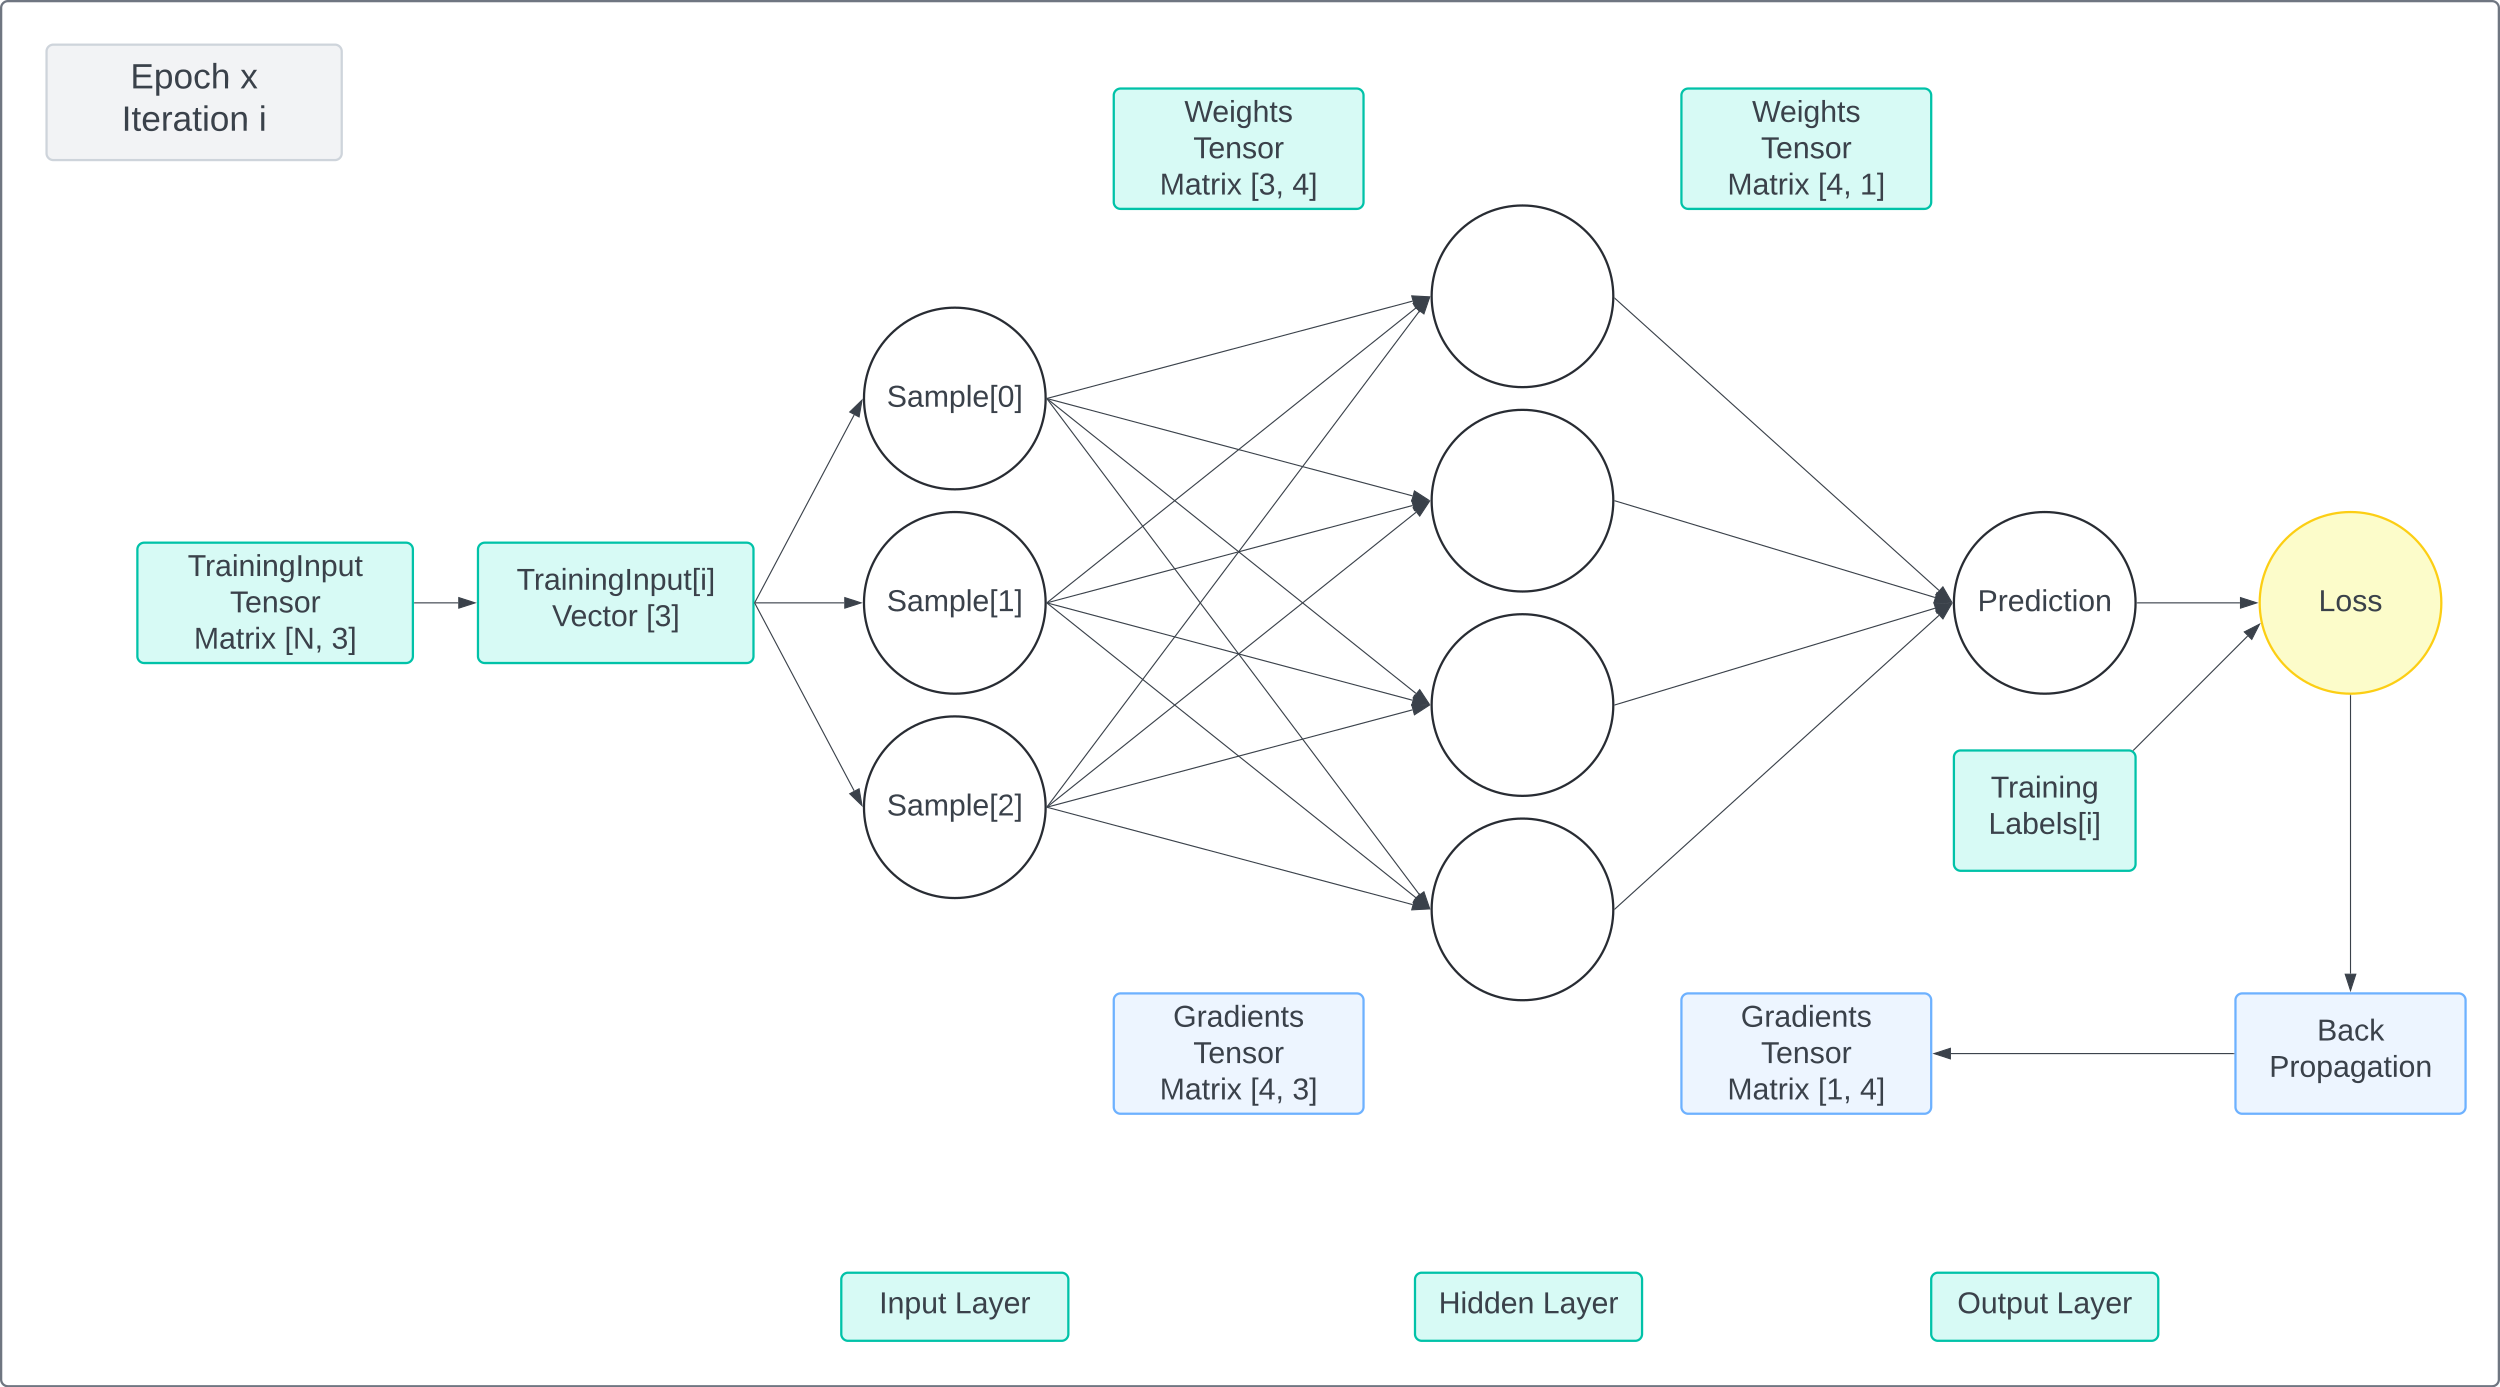 <svg xmlns="http://www.w3.org/2000/svg" xmlns:xlink="http://www.w3.org/1999/xlink" xmlns:lucid="lucid" width="2202" height="1222"><g transform="translate(901 -219)" lucid:page-tab-id="0_0"><path d="M-1000-500h2500v2000h-2500z" fill="#fff"/><path d="M-900 226a6 6 0 0 1 6-6h2188a6 6 0 0 1 6 6v1208a6 6 0 0 1-6 6H-894a6 6 0 0 1-6-6z" stroke="#6f7681" stroke-width="2" fill="#fff"/><path d="M20 570c0 44.18-35.82 80-80 80s-80-35.82-80-80 35.82-80 80-80 80 35.82 80 80z" stroke="#282c33" stroke-width="2" fill="#fff"/><use xlink:href="#a" transform="matrix(1,0,0,1,-135,495) translate(15.074 82.271)"/><path d="M20 750c0 44.18-35.82 80-80 80s-80-35.82-80-80 35.82-80 80-80 80 35.82 80 80z" stroke="#282c33" stroke-width="2" fill="#fff"/><use xlink:href="#b" transform="matrix(1,0,0,1,-135,675) translate(15.074 82.271)"/><path d="M20 930c0 44.18-35.82 80-80 80s-80-35.82-80-80 35.82-80 80-80 80 35.82 80 80z" stroke="#282c33" stroke-width="2" fill="#fff"/><use xlink:href="#c" transform="matrix(1,0,0,1,-135,855) translate(15.074 82.271)"/><path d="M520 480c0 44.18-35.82 80-80 80s-80-35.82-80-80 35.82-80 80-80 80 35.82 80 80zM520 660c0 44.18-35.82 80-80 80s-80-35.82-80-80 35.82-80 80-80 80 35.82 80 80zM520 840c0 44.18-35.82 80-80 80s-80-35.82-80-80 35.82-80 80-80 80 35.82 80 80zM520 1020c0 44.18-35.82 80-80 80s-80-35.82-80-80 35.82-80 80-80 80 35.82 80 80zM980 750c0 44.18-35.82 80-80 80s-80-35.82-80-80 35.82-80 80-80 80 35.82 80 80z" stroke="#282c33" stroke-width="2" fill="#fff"/><use xlink:href="#d" transform="matrix(1,0,0,1,825,675) translate(15.852 82.271)"/><path d="M21.48 569.87l321.7-85.65" stroke="#3a414a" fill="none"/><path d="M21.62 570.33l-.64.17.02-.5v-.5l.37-.1z" stroke="#3a414a" stroke-width=".05" fill="#3a414a"/><path d="M357.44 480.42l-12.6 8.15-2.38-8.96z" stroke="#3a414a" fill="#3a414a"/><path d="M21.48 570.13l321.7 85.65" stroke="#3a414a" fill="none"/><path d="M21.62 569.67l-.25.92-.4-.1.03-.5v-.5z" stroke="#3a414a" stroke-width=".05" fill="#3a414a"/><path d="M357.44 659.58l-14.98.8 2.38-8.95z" stroke="#3a414a" fill="#3a414a"/><path d="M21.4 570.3l324.8 259.47" stroke="#3a414a" fill="none"/><path d="M21.7 569.95l-.6.74-.12-.1.02-.6v-.6z" stroke="#3a414a" stroke-width=".05" fill="#3a414a"/><path d="M357.74 839l-14.04-5.3 5.78-7.24z" stroke="#3a414a" fill="#3a414a"/><path d="M21.3 570.4l327.86 436.5" stroke="#3a414a" fill="none"/><path d="M21.7 570.13l-.72.53.02-.65V569.2z" stroke="#3a414a" stroke-width=".05" fill="#3a414a"/><path d="M358.03 1018.7l-12.28-8.62 7.42-5.56z" stroke="#3a414a" fill="#3a414a"/><path d="M21.48 749.87l321.7-85.65" stroke="#3a414a" fill="none"/><path d="M21.62 750.33l-.64.17.02-.5v-.5l.37-.1z" stroke="#3a414a" stroke-width=".05" fill="#3a414a"/><path d="M357.44 660.42l-12.6 8.15-2.38-8.96z" stroke="#3a414a" fill="#3a414a"/><path d="M21.4 749.7l324.8-259.47" stroke="#3a414a" fill="none"/><path d="M21.7 750.05l-.72.57.02-.6v-.63l.1-.1z" stroke="#3a414a" stroke-width=".05" fill="#3a414a"/><path d="M357.74 481l-8.26 12.54-5.78-7.25z" stroke="#3a414a" fill="#3a414a"/><path d="M21.48 750.13l321.7 85.65" stroke="#3a414a" fill="none"/><path d="M21.62 749.67l-.25.92-.4-.1.03-.5v-.5z" stroke="#3a414a" stroke-width=".05" fill="#3a414a"/><path d="M357.44 839.58l-14.98.8 2.38-8.95z" stroke="#3a414a" fill="#3a414a"/><path d="M21.4 750.3l324.8 259.47" stroke="#3a414a" fill="none"/><path d="M21.7 749.95l-.6.74-.12-.1.02-.6v-.6z" stroke="#3a414a" stroke-width=".05" fill="#3a414a"/><path d="M357.74 1019l-14.04-5.3 5.78-7.24z" stroke="#3a414a" fill="#3a414a"/><path d="M21.4 929.7l324.8-259.47" stroke="#3a414a" fill="none"/><path d="M21.7 930.05l-.72.57.02-.6v-.63l.1-.1z" stroke="#3a414a" stroke-width=".05" fill="#3a414a"/><path d="M357.74 661l-8.26 12.53-5.78-7.24z" stroke="#3a414a" fill="#3a414a"/><path d="M21.3 929.6l327.86-436.5" stroke="#3a414a" fill="none"/><path d="M21.7 929.88l-.72.95.02-.82v-.64z" stroke="#3a414a" stroke-width=".05" fill="#3a414a"/><path d="M358.03 481.3l-4.86 14.18-7.42-5.56z" stroke="#3a414a" fill="#3a414a"/><path d="M21.48 930.13l321.7 85.65" stroke="#3a414a" fill="none"/><path d="M21.62 929.67l-.25.92-.4-.1.03-.5v-.5z" stroke="#3a414a" stroke-width=".05" fill="#3a414a"/><path d="M357.44 1019.58l-14.98.8 2.38-8.95z" stroke="#3a414a" fill="#3a414a"/><path d="M21.48 929.87l321.7-85.65" stroke="#3a414a" fill="none"/><path d="M21.62 930.33l-.64.17.02-.5v-.5l.37-.1z" stroke="#3a414a" stroke-width=".05" fill="#3a414a"/><path d="M357.44 840.42l-12.6 8.15-2.38-8.96z" stroke="#3a414a" fill="#3a414a"/><path d="M521.33 481.74l285.5 257.3" stroke="#3a414a" fill="none"/><path d="M521.66 481.4l-.64.7-.08-.08.04-1.24z" stroke="#3a414a" stroke-width=".05" fill="#3a414a"/><path d="M817.8 748.92l-13.7-6.1 6.2-6.9z" stroke="#3a414a" fill="#3a414a"/><path d="M521.48 660.14l281.84 85.12" stroke="#3a414a" fill="none"/><path d="M521.63 659.7l-.28.9-.37-.1.02-.5v-.5z" stroke="#3a414a" stroke-width=".05" fill="#3a414a"/><path d="M817.45 749.53l-15 .32 2.68-8.88z" stroke="#3a414a" fill="#3a414a"/><path d="M521.48 839.86l281.84-85.12" stroke="#3a414a" fill="none"/><path d="M521.63 840.3l-.64.2v-1l.35-.1z" stroke="#3a414a" stroke-width=".05" fill="#3a414a"/><path d="M817.45 750.47l-12.32 8.56-2.68-8.88z" stroke="#3a414a" fill="#3a414a"/><path d="M521.37 1019.66L806.87 761" stroke="#3a414a" fill="none"/><path d="M521.7 1020l-.72.66.02-.65v-.64l.06-.06z" stroke="#3a414a" stroke-width=".05" fill="#3a414a"/><path d="M817.8 751.1l-7.46 13-6.22-6.87z" stroke="#3a414a" fill="#3a414a"/><path d="M-160 1346a6 6 0 0 1 6-6H34a6 6 0 0 1 6 6v48a6 6 0 0 1-6 6h-188a6 6 0 0 1-6-6z" stroke="#00c2a8" stroke-width="2" fill="#d7faf5"/><use xlink:href="#e" transform="matrix(1,0,0,1,-155,1345) translate(28.37 30.708)"/><use xlink:href="#f" transform="matrix(1,0,0,1,-155,1345) translate(95.037 30.708)"/><path d="M345.33 1346a6 6 0 0 1 6-6h188a6 6 0 0 1 6 6v48a6 6 0 0 1-6 6h-188a6 6 0 0 1-6-6z" stroke="#00c2a8" stroke-width="2" fill="#d7faf5"/><use xlink:href="#g" transform="matrix(1,0,0,1,350.333,1345) translate(15.852 30.708)"/><use xlink:href="#f" transform="matrix(1,0,0,1,350.333,1345) translate(107.556 30.708)"/><path d="M800 1346a6 6 0 0 1 6-6h188a6 6 0 0 1 6 6v48a6 6 0 0 1-6 6H806a6 6 0 0 1-6-6z" stroke="#00c2a8" stroke-width="2" fill="#d7faf5"/><use xlink:href="#h" transform="matrix(1,0,0,1,805,1345) translate(18 30.708)"/><use xlink:href="#f" transform="matrix(1,0,0,1,805,1345) translate(105.407 30.708)"/><path d="M80 303a6 6 0 0 1 6-6h208a6 6 0 0 1 6 6v94a6 6 0 0 1-6 6H86a6 6 0 0 1-6-6z" stroke="#00c2a8" stroke-width="2" fill="#d7faf5"/><use xlink:href="#i" transform="matrix(1,0,0,1,85,302) translate(57.185 24.365)"/><use xlink:href="#j" transform="matrix(1,0,0,1,85,302) translate(65.074 56.365)"/><use xlink:href="#k" transform="matrix(1,0,0,1,85,302) translate(35.481 88.365)"/><use xlink:href="#l" transform="matrix(1,0,0,1,85,302) translate(115.259 88.365)"/><use xlink:href="#m" transform="matrix(1,0,0,1,85,302) translate(152.296 88.365)"/><path d="M580 303a6 6 0 0 1 6-6h208a6 6 0 0 1 6 6v94a6 6 0 0 1-6 6H586a6 6 0 0 1-6-6z" stroke="#00c2a8" stroke-width="2" fill="#d7faf5"/><use xlink:href="#i" transform="matrix(1,0,0,1,585,302) translate(57.185 24.365)"/><use xlink:href="#j" transform="matrix(1,0,0,1,585,302) translate(65.074 56.365)"/><use xlink:href="#k" transform="matrix(1,0,0,1,585,302) translate(35.481 88.365)"/><use xlink:href="#n" transform="matrix(1,0,0,1,585,302) translate(115.259 88.365)"/><use xlink:href="#o" transform="matrix(1,0,0,1,585,302) translate(152.296 88.365)"/><path d="M-780 703a6 6 0 0 1 6-6h230.67a6 6 0 0 1 6 6v94a6 6 0 0 1-6 6H-774a6 6 0 0 1-6-6z" stroke="#00c2a8" stroke-width="2" fill="#d7faf5"/><use xlink:href="#p" transform="matrix(1,0,0,1,-775,702) translate(39.352 24.365)"/><use xlink:href="#j" transform="matrix(1,0,0,1,-775,702) translate(76.574 56.365)"/><use xlink:href="#k" transform="matrix(1,0,0,1,-775,702) translate(44.796 88.365)"/><use xlink:href="#q" transform="matrix(1,0,0,1,-775,702) translate(124.574 88.365)"/><use xlink:href="#r" transform="matrix(1,0,0,1,-775,702) translate(165.981 88.365)"/><path d="M-480 703a6 6 0 0 1 6-6h230.67a6 6 0 0 1 6 6v94a6 6 0 0 1-6 6H-474a6 6 0 0 1-6-6z" stroke="#00c2a8" stroke-width="2" fill="#d7faf5"/><use xlink:href="#s" transform="matrix(1,0,0,1,-475,702) translate(29.019 36.49)"/><use xlink:href="#t" transform="matrix(1,0,0,1,-475,702) translate(60.241 68.49)"/><use xlink:href="#u" transform="matrix(1,0,0,1,-475,702) translate(143.13 68.49)"/><path d="M-535.83 750h38.45" stroke="#3a414a" fill="none"/><path d="M-535.82 750.48h-.5v-.96h.5z" stroke="#3a414a" stroke-width=".05" fill="#3a414a"/><path d="M-482.62 750l-14.26 4.63v-9.26z" stroke="#3a414a" fill="#3a414a"/><path d="M-236.1 749.56l87.43-165.08" stroke="#3a414a" fill="none"/><path d="M-235.67 749.77l-.66 1.25v-1.6z" stroke="#3a414a" stroke-width=".05" fill="#3a414a"/><path d="M-141.76 571.43l-2.58 14.78-8.2-4.33z" stroke="#3a414a" fill="#3a414a"/><path d="M-235.83 750h78.45" stroke="#3a414a" fill="none"/><path d="M-235.82 750.48h-.5v-.96h.5z" stroke="#3a414a" stroke-width=".05" fill="#3a414a"/><path d="M-142.62 750l-14.26 4.63v-9.26z" stroke="#3a414a" fill="#3a414a"/><path d="M-236.1 750.44l87.43 165.08" stroke="#3a414a" fill="none"/><path d="M-235.67 750.23l-.66.35v-1.6z" stroke="#3a414a" stroke-width=".05" fill="#3a414a"/><path d="M-141.76 928.57l-10.77-10.44 8.2-4.34z" stroke="#3a414a" fill="#3a414a"/><path d="M981.5 750h90.45" stroke="#3a414a" fill="none"/><path d="M981.5 750.48h-.5v-.95h.5z" stroke="#3a414a" stroke-width=".05" fill="#3a414a"/><path d="M1086.7 750l-14.25 4.63v-9.26z" stroke="#3a414a" fill="#3a414a"/><path d="M1249.33 750c0 44.18-35.8 80-80 80-44.18 0-80-35.82-80-80s35.82-80 80-80c44.2 0 80 35.82 80 80z" stroke="#fcce14" stroke-width="2" fill="#fcfcca"/><use xlink:href="#v" transform="matrix(1,0,0,1,1094.333,675) translate(46.852 82.271)"/><path d="M820 886a6 6 0 0 1 6-6h148a6 6 0 0 1 6 6v94a6 6 0 0 1-6 6H826a6 6 0 0 1-6-6z" stroke="#00c2a8" stroke-width="2" fill="#d7faf5"/><use xlink:href="#w" transform="matrix(1,0,0,1,825,885) translate(27.481 36.49)"/><use xlink:href="#x" transform="matrix(1,0,0,1,825,885) translate(25.444 68.49)"/><path d="M978.15 879.8l100.56-100.57" stroke="#3a414a" fill="none"/><path d="M978.5 880.1l-.3.3-.08-.07-.74-.45.45-.44z" stroke="#3a414a" stroke-width=".05" fill="#3a414a"/><path d="M1089.15 768.8l-6.8 13.35-6.56-6.55z" stroke="#3a414a" fill="#3a414a"/><path d="M-860 264.33a6 6 0 0 1 6-6h248a6 6 0 0 1 6 6V354a6 6 0 0 1-6 6h-248a6 6 0 0 1-6-6z" stroke="#ced4db" stroke-width="2" fill="#f2f3f5"/><g><use xlink:href="#y" transform="matrix(1,0,0,1,-855,263.333) translate(68.827 33.514)"/><use xlink:href="#z" transform="matrix(1,0,0,1,-855,263.333) translate(165.617 33.514)"/><use xlink:href="#A" transform="matrix(1,0,0,1,-855,263.333) translate(61.179 70.847)"/><use xlink:href="#B" transform="matrix(1,0,0,1,-855,263.333) translate(181.994 70.847)"/></g><path d="M80 1100a6 6 0 0 1 6-6h208a6 6 0 0 1 6 6v94a6 6 0 0 1-6 6H86a6 6 0 0 1-6-6z" stroke="#6db1ff" stroke-width="2" fill="#edf5ff"/><g><use xlink:href="#C" transform="matrix(1,0,0,1,85,1099) translate(47.296 24.365)"/><use xlink:href="#j" transform="matrix(1,0,0,1,85,1099) translate(65.074 56.365)"/><use xlink:href="#k" transform="matrix(1,0,0,1,85,1099) translate(35.481 88.365)"/><use xlink:href="#n" transform="matrix(1,0,0,1,85,1099) translate(115.259 88.365)"/><use xlink:href="#r" transform="matrix(1,0,0,1,85,1099) translate(152.296 88.365)"/></g><path d="M580 1100a6 6 0 0 1 6-6h208a6 6 0 0 1 6 6v94a6 6 0 0 1-6 6H586a6 6 0 0 1-6-6z" stroke="#6db1ff" stroke-width="2" fill="#edf5ff"/><g><use xlink:href="#C" transform="matrix(1,0,0,1,585,1099) translate(47.296 24.365)"/><use xlink:href="#j" transform="matrix(1,0,0,1,585,1099) translate(65.074 56.365)"/><use xlink:href="#k" transform="matrix(1,0,0,1,585,1099) translate(35.481 88.365)"/><use xlink:href="#D" transform="matrix(1,0,0,1,585,1099) translate(115.259 88.365)"/><use xlink:href="#m" transform="matrix(1,0,0,1,585,1099) translate(152.296 88.365)"/></g><path d="M1068 1100a6 6 0 0 1 6-6h190.67a6 6 0 0 1 6 6v94a6 6 0 0 1-6 6H1074a6 6 0 0 1-6-6z" stroke="#6db1ff" stroke-width="2" fill="#edf5ff"/><g><use xlink:href="#E" transform="matrix(1,0,0,1,1073,1099) translate(66.87 36.49)"/><use xlink:href="#F" transform="matrix(1,0,0,1,1073,1099) translate(24.722 68.49)"/></g><path d="M1169.33 831.5v245.12" stroke="#3a414a" fill="none"/><path d="M1169.32 831h.5v.5h-.96v-.5z" stroke="#3a414a" stroke-width=".05" fill="#3a414a"/><path d="M1169.33 1091.38l-4.63-14.26h9.27z" stroke="#3a414a" fill="#3a414a"/><path d="M1066.5 1147H817.38" stroke="#3a414a" fill="none"/><path d="M1067 1147.47h-.5v-.94h.5z" stroke="#3a414a" stroke-width=".05" fill="#3a414a"/><path d="M802.62 1147l14.26-4.63v9.27z" stroke="#3a414a" fill="#3a414a"/><defs><path fill="#3a414a" d="M185-189c-5-48-123-54-124 2 14 75 158 14 163 119 3 78-121 87-175 55-17-10-28-26-33-46l33-7c5 56 141 63 141-1 0-78-155-14-162-118-5-82 145-84 179-34 5 7 8 16 11 25" id="G"/><path fill="#3a414a" d="M141-36C126-15 110 5 73 4 37 3 15-17 15-53c-1-64 63-63 125-63 3-35-9-54-41-54-24 1-41 7-42 31l-33-3c5-37 33-52 76-52 45 0 72 20 72 64v82c-1 20 7 32 28 27v20c-31 9-61-2-59-35zM48-53c0 20 12 33 32 33 41-3 63-29 60-74-43 2-92-5-92 41" id="H"/><path fill="#3a414a" d="M210-169c-67 3-38 105-44 169h-31v-121c0-29-5-50-35-48C34-165 62-65 56 0H25l-1-190h30c1 10-1 24 2 32 10-44 99-50 107 0 11-21 27-35 58-36 85-2 47 119 55 194h-31v-121c0-29-5-49-35-48" id="I"/><path fill="#3a414a" d="M115-194c55 1 70 41 70 98S169 2 115 4C84 4 66-9 55-30l1 105H24l-1-265h31l2 30c10-21 28-34 59-34zm-8 174c40 0 45-34 45-75s-6-73-45-74c-42 0-51 32-51 76 0 43 10 73 51 73" id="J"/><path fill="#3a414a" d="M24 0v-261h32V0H24" id="K"/><path fill="#3a414a" d="M100-194c63 0 86 42 84 106H49c0 40 14 67 53 68 26 1 43-12 49-29l28 8c-11 28-37 45-77 45C44 4 14-33 15-96c1-61 26-98 85-98zm52 81c6-60-76-77-97-28-3 7-6 17-6 28h103" id="L"/><path fill="#3a414a" d="M26 75v-336h71v23H56V52h41v23H26" id="M"/><path fill="#3a414a" d="M101-251c68 0 85 55 85 127S166 4 100 4C33 4 14-52 14-124c0-73 17-127 87-127zm-1 229c47 0 54-49 54-102s-4-102-53-102c-51 0-55 48-55 102 0 53 5 102 54 102" id="N"/><path fill="#3a414a" d="M3 75V52h41v-290H3v-23h71V75H3" id="O"/><g id="a"><use transform="matrix(0.074,0,0,0.074,0,0)" xlink:href="#G"/><use transform="matrix(0.074,0,0,0.074,17.778,0)" xlink:href="#H"/><use transform="matrix(0.074,0,0,0.074,32.593,0)" xlink:href="#I"/><use transform="matrix(0.074,0,0,0.074,54.741,0)" xlink:href="#J"/><use transform="matrix(0.074,0,0,0.074,69.556,0)" xlink:href="#K"/><use transform="matrix(0.074,0,0,0.074,75.407,0)" xlink:href="#L"/><use transform="matrix(0.074,0,0,0.074,90.222,0)" xlink:href="#M"/><use transform="matrix(0.074,0,0,0.074,97.63,0)" xlink:href="#N"/><use transform="matrix(0.074,0,0,0.074,112.444,0)" xlink:href="#O"/></g><path fill="#3a414a" d="M27 0v-27h64v-190l-56 39v-29l58-41h29v221h61V0H27" id="P"/><g id="b"><use transform="matrix(0.074,0,0,0.074,0,0)" xlink:href="#G"/><use transform="matrix(0.074,0,0,0.074,17.778,0)" xlink:href="#H"/><use transform="matrix(0.074,0,0,0.074,32.593,0)" xlink:href="#I"/><use transform="matrix(0.074,0,0,0.074,54.741,0)" xlink:href="#J"/><use transform="matrix(0.074,0,0,0.074,69.556,0)" xlink:href="#K"/><use transform="matrix(0.074,0,0,0.074,75.407,0)" xlink:href="#L"/><use transform="matrix(0.074,0,0,0.074,90.222,0)" xlink:href="#M"/><use transform="matrix(0.074,0,0,0.074,97.63,0)" xlink:href="#P"/><use transform="matrix(0.074,0,0,0.074,112.444,0)" xlink:href="#O"/></g><path fill="#3a414a" d="M101-251c82-7 93 87 43 132L82-64C71-53 59-42 53-27h129V0H18c2-99 128-94 128-182 0-28-16-43-45-43s-46 15-49 41l-32-3c6-41 34-60 81-64" id="Q"/><g id="c"><use transform="matrix(0.074,0,0,0.074,0,0)" xlink:href="#G"/><use transform="matrix(0.074,0,0,0.074,17.778,0)" xlink:href="#H"/><use transform="matrix(0.074,0,0,0.074,32.593,0)" xlink:href="#I"/><use transform="matrix(0.074,0,0,0.074,54.741,0)" xlink:href="#J"/><use transform="matrix(0.074,0,0,0.074,69.556,0)" xlink:href="#K"/><use transform="matrix(0.074,0,0,0.074,75.407,0)" xlink:href="#L"/><use transform="matrix(0.074,0,0,0.074,90.222,0)" xlink:href="#M"/><use transform="matrix(0.074,0,0,0.074,97.63,0)" xlink:href="#Q"/><use transform="matrix(0.074,0,0,0.074,112.444,0)" xlink:href="#O"/></g><path fill="#3a414a" d="M30-248c87 1 191-15 191 75 0 78-77 80-158 76V0H30v-248zm33 125c57 0 124 11 124-50 0-59-68-47-124-48v98" id="R"/><path fill="#3a414a" d="M114-163C36-179 61-72 57 0H25l-1-190h30c1 12-1 29 2 39 6-27 23-49 58-41v29" id="S"/><path fill="#3a414a" d="M85-194c31 0 48 13 60 33l-1-100h32l1 261h-30c-2-10 0-23-3-31C134-8 116 4 85 4 32 4 16-35 15-94c0-66 23-100 70-100zm9 24c-40 0-46 34-46 75 0 40 6 74 45 74 42 0 51-32 51-76 0-42-9-74-50-73" id="T"/><path fill="#3a414a" d="M24-231v-30h32v30H24zM24 0v-190h32V0H24" id="U"/><path fill="#3a414a" d="M96-169c-40 0-48 33-48 73s9 75 48 75c24 0 41-14 43-38l32 2c-6 37-31 61-74 61-59 0-76-41-82-99-10-93 101-131 147-64 4 7 5 14 7 22l-32 3c-4-21-16-35-41-35" id="V"/><path fill="#3a414a" d="M59-47c-2 24 18 29 38 22v24C64 9 27 4 27-40v-127H5v-23h24l9-43h21v43h35v23H59v120" id="W"/><path fill="#3a414a" d="M100-194c62-1 85 37 85 99 1 63-27 99-86 99S16-35 15-95c0-66 28-99 85-99zM99-20c44 1 53-31 53-75 0-43-8-75-51-75s-53 32-53 75 10 74 51 75" id="X"/><path fill="#3a414a" d="M117-194c89-4 53 116 60 194h-32v-121c0-31-8-49-39-48C34-167 62-67 57 0H25l-1-190h30c1 10-1 24 2 32 11-22 29-35 61-36" id="Y"/><g id="d"><use transform="matrix(0.074,0,0,0.074,0,0)" xlink:href="#R"/><use transform="matrix(0.074,0,0,0.074,17.778,0)" xlink:href="#S"/><use transform="matrix(0.074,0,0,0.074,26.593,0)" xlink:href="#L"/><use transform="matrix(0.074,0,0,0.074,41.407,0)" xlink:href="#T"/><use transform="matrix(0.074,0,0,0.074,56.222,0)" xlink:href="#U"/><use transform="matrix(0.074,0,0,0.074,62.074,0)" xlink:href="#V"/><use transform="matrix(0.074,0,0,0.074,75.407,0)" xlink:href="#W"/><use transform="matrix(0.074,0,0,0.074,82.815,0)" xlink:href="#U"/><use transform="matrix(0.074,0,0,0.074,88.667,0)" xlink:href="#X"/><use transform="matrix(0.074,0,0,0.074,103.481,0)" xlink:href="#Y"/></g><path fill="#3a414a" d="M33 0v-248h34V0H33" id="Z"/><path fill="#3a414a" d="M84 4C-5 8 30-112 23-190h32v120c0 31 7 50 39 49 72-2 45-101 50-169h31l1 190h-30c-1-10 1-25-2-33-11 22-28 36-60 37" id="aa"/><g id="e"><use transform="matrix(0.074,0,0,0.074,0,0)" xlink:href="#Z"/><use transform="matrix(0.074,0,0,0.074,7.407,0)" xlink:href="#Y"/><use transform="matrix(0.074,0,0,0.074,22.222,0)" xlink:href="#J"/><use transform="matrix(0.074,0,0,0.074,37.037,0)" xlink:href="#aa"/><use transform="matrix(0.074,0,0,0.074,51.852,0)" xlink:href="#W"/></g><path fill="#3a414a" d="M30 0v-248h33v221h125V0H30" id="ab"/><path fill="#3a414a" d="M179-190L93 31C79 59 56 82 12 73V49c39 6 53-20 64-50L1-190h34L92-34l54-156h33" id="ac"/><g id="f"><use transform="matrix(0.074,0,0,0.074,0,0)" xlink:href="#ab"/><use transform="matrix(0.074,0,0,0.074,14.815,0)" xlink:href="#H"/><use transform="matrix(0.074,0,0,0.074,29.63,0)" xlink:href="#ac"/><use transform="matrix(0.074,0,0,0.074,42.963,0)" xlink:href="#L"/><use transform="matrix(0.074,0,0,0.074,57.778,0)" xlink:href="#S"/></g><path fill="#3a414a" d="M197 0v-115H63V0H30v-248h33v105h134v-105h34V0h-34" id="ad"/><g id="g"><use transform="matrix(0.074,0,0,0.074,0,0)" xlink:href="#ad"/><use transform="matrix(0.074,0,0,0.074,19.185,0)" xlink:href="#U"/><use transform="matrix(0.074,0,0,0.074,25.037,0)" xlink:href="#T"/><use transform="matrix(0.074,0,0,0.074,39.852,0)" xlink:href="#T"/><use transform="matrix(0.074,0,0,0.074,54.667,0)" xlink:href="#L"/><use transform="matrix(0.074,0,0,0.074,69.481,0)" xlink:href="#Y"/></g><path fill="#3a414a" d="M140-251c81 0 123 46 123 126C263-46 219 4 140 4 59 4 17-45 17-125s42-126 123-126zm0 227c63 0 89-41 89-101s-29-99-89-99c-61 0-89 39-89 99S79-25 140-24" id="ae"/><g id="h"><use transform="matrix(0.074,0,0,0.074,0,0)" xlink:href="#ae"/><use transform="matrix(0.074,0,0,0.074,20.741,0)" xlink:href="#aa"/><use transform="matrix(0.074,0,0,0.074,35.556,0)" xlink:href="#W"/><use transform="matrix(0.074,0,0,0.074,42.963,0)" xlink:href="#J"/><use transform="matrix(0.074,0,0,0.074,57.778,0)" xlink:href="#aa"/><use transform="matrix(0.074,0,0,0.074,72.593,0)" xlink:href="#W"/></g><path fill="#3a414a" d="M266 0h-40l-56-210L115 0H75L2-248h35L96-30l15-64 43-154h32l59 218 59-218h35" id="af"/><path fill="#3a414a" d="M177-190C167-65 218 103 67 71c-23-6-38-20-44-43l32-5c15 47 100 32 89-28v-30C133-14 115 1 83 1 29 1 15-40 15-95c0-56 16-97 71-98 29-1 48 16 59 35 1-10 0-23 2-32h30zM94-22c36 0 50-32 50-73 0-42-14-75-50-75-39 0-46 34-46 75s6 73 46 73" id="ag"/><path fill="#3a414a" d="M106-169C34-169 62-67 57 0H25v-261h32l-1 103c12-21 28-36 61-36 89 0 53 116 60 194h-32v-121c2-32-8-49-39-48" id="ah"/><path fill="#3a414a" d="M135-143c-3-34-86-38-87 0 15 53 115 12 119 90S17 21 10-45l28-5c4 36 97 45 98 0-10-56-113-15-118-90-4-57 82-63 122-42 12 7 21 19 24 35" id="ai"/><g id="i"><use transform="matrix(0.074,0,0,0.074,0,0)" xlink:href="#af"/><use transform="matrix(0.074,0,0,0.074,24.593,0)" xlink:href="#L"/><use transform="matrix(0.074,0,0,0.074,39.407,0)" xlink:href="#U"/><use transform="matrix(0.074,0,0,0.074,45.259,0)" xlink:href="#ag"/><use transform="matrix(0.074,0,0,0.074,60.074,0)" xlink:href="#ah"/><use transform="matrix(0.074,0,0,0.074,74.889,0)" xlink:href="#W"/><use transform="matrix(0.074,0,0,0.074,82.296,0)" xlink:href="#ai"/></g><path fill="#3a414a" d="M127-220V0H93v-220H8v-28h204v28h-85" id="aj"/><g id="j"><use transform="matrix(0.074,0,0,0.074,0,0)" xlink:href="#aj"/><use transform="matrix(0.074,0,0,0.074,13.259,0)" xlink:href="#L"/><use transform="matrix(0.074,0,0,0.074,28.074,0)" xlink:href="#Y"/><use transform="matrix(0.074,0,0,0.074,42.889,0)" xlink:href="#ai"/><use transform="matrix(0.074,0,0,0.074,56.222,0)" xlink:href="#X"/><use transform="matrix(0.074,0,0,0.074,71.037,0)" xlink:href="#S"/></g><path fill="#3a414a" d="M240 0l2-218c-23 76-54 145-80 218h-23L58-218 59 0H30v-248h44l77 211c21-75 51-140 76-211h43V0h-30" id="ak"/><path fill="#3a414a" d="M141 0L90-78 38 0H4l68-98-65-92h35l48 74 47-74h35l-64 92 68 98h-35" id="al"/><g id="k"><use transform="matrix(0.074,0,0,0.074,0,0)" xlink:href="#ak"/><use transform="matrix(0.074,0,0,0.074,22.148,0)" xlink:href="#H"/><use transform="matrix(0.074,0,0,0.074,36.963,0)" xlink:href="#W"/><use transform="matrix(0.074,0,0,0.074,44.37,0)" xlink:href="#S"/><use transform="matrix(0.074,0,0,0.074,53.185,0)" xlink:href="#U"/><use transform="matrix(0.074,0,0,0.074,59.037,0)" xlink:href="#al"/></g><path fill="#3a414a" d="M126-127c33 6 58 20 58 59 0 88-139 92-164 29-3-8-5-16-6-25l32-3c6 27 21 44 54 44 32 0 52-15 52-46 0-38-36-46-79-43v-28c39 1 72-4 72-42 0-27-17-43-46-43-28 0-47 15-49 41l-32-3c6-42 35-63 81-64 48-1 79 21 79 65 0 36-21 52-52 59" id="am"/><path fill="#3a414a" d="M68-38c1 34 0 65-14 84H32c9-13 17-26 17-46H33v-38h35" id="an"/><g id="l"><use transform="matrix(0.074,0,0,0.074,0,0)" xlink:href="#M"/><use transform="matrix(0.074,0,0,0.074,7.407,0)" xlink:href="#am"/><use transform="matrix(0.074,0,0,0.074,22.222,0)" xlink:href="#an"/></g><path fill="#3a414a" d="M155-56V0h-30v-56H8v-25l114-167h33v167h35v25h-35zm-30-156c-27 46-58 90-88 131h88v-131" id="ao"/><g id="m"><use transform="matrix(0.074,0,0,0.074,0,0)" xlink:href="#ao"/><use transform="matrix(0.074,0,0,0.074,14.815,0)" xlink:href="#O"/></g><g id="n"><use transform="matrix(0.074,0,0,0.074,0,0)" xlink:href="#M"/><use transform="matrix(0.074,0,0,0.074,7.407,0)" xlink:href="#ao"/><use transform="matrix(0.074,0,0,0.074,22.222,0)" xlink:href="#an"/></g><g id="o"><use transform="matrix(0.074,0,0,0.074,0,0)" xlink:href="#P"/><use transform="matrix(0.074,0,0,0.074,14.815,0)" xlink:href="#O"/></g><g id="p"><use transform="matrix(0.074,0,0,0.074,0,0)" xlink:href="#aj"/><use transform="matrix(0.074,0,0,0.074,15.259,0)" xlink:href="#S"/><use transform="matrix(0.074,0,0,0.074,24.074,0)" xlink:href="#H"/><use transform="matrix(0.074,0,0,0.074,38.889,0)" xlink:href="#U"/><use transform="matrix(0.074,0,0,0.074,44.741,0)" xlink:href="#Y"/><use transform="matrix(0.074,0,0,0.074,59.556,0)" xlink:href="#U"/><use transform="matrix(0.074,0,0,0.074,65.407,0)" xlink:href="#Y"/><use transform="matrix(0.074,0,0,0.074,80.222,0)" xlink:href="#ag"/><use transform="matrix(0.074,0,0,0.074,95.037,0)" xlink:href="#Z"/><use transform="matrix(0.074,0,0,0.074,102.444,0)" xlink:href="#Y"/><use transform="matrix(0.074,0,0,0.074,117.259,0)" xlink:href="#J"/><use transform="matrix(0.074,0,0,0.074,132.074,0)" xlink:href="#aa"/><use transform="matrix(0.074,0,0,0.074,146.889,0)" xlink:href="#W"/></g><path fill="#3a414a" d="M190 0L58-211 59 0H30v-248h39L202-35l-2-213h31V0h-41" id="ap"/><g id="q"><use transform="matrix(0.074,0,0,0.074,0,0)" xlink:href="#M"/><use transform="matrix(0.074,0,0,0.074,7.407,0)" xlink:href="#ap"/><use transform="matrix(0.074,0,0,0.074,26.593,0)" xlink:href="#an"/></g><g id="r"><use transform="matrix(0.074,0,0,0.074,0,0)" xlink:href="#am"/><use transform="matrix(0.074,0,0,0.074,14.815,0)" xlink:href="#O"/></g><g id="s"><use transform="matrix(0.074,0,0,0.074,0,0)" xlink:href="#aj"/><use transform="matrix(0.074,0,0,0.074,15.259,0)" xlink:href="#S"/><use transform="matrix(0.074,0,0,0.074,24.074,0)" xlink:href="#H"/><use transform="matrix(0.074,0,0,0.074,38.889,0)" xlink:href="#U"/><use transform="matrix(0.074,0,0,0.074,44.741,0)" xlink:href="#Y"/><use transform="matrix(0.074,0,0,0.074,59.556,0)" xlink:href="#U"/><use transform="matrix(0.074,0,0,0.074,65.407,0)" xlink:href="#Y"/><use transform="matrix(0.074,0,0,0.074,80.222,0)" xlink:href="#ag"/><use transform="matrix(0.074,0,0,0.074,95.037,0)" xlink:href="#Z"/><use transform="matrix(0.074,0,0,0.074,102.444,0)" xlink:href="#Y"/><use transform="matrix(0.074,0,0,0.074,117.259,0)" xlink:href="#J"/><use transform="matrix(0.074,0,0,0.074,132.074,0)" xlink:href="#aa"/><use transform="matrix(0.074,0,0,0.074,146.889,0)" xlink:href="#W"/><use transform="matrix(0.074,0,0,0.074,154.296,0)" xlink:href="#M"/><use transform="matrix(0.074,0,0,0.074,161.704,0)" xlink:href="#U"/><use transform="matrix(0.074,0,0,0.074,167.556,0)" xlink:href="#O"/></g><path fill="#3a414a" d="M137 0h-34L2-248h35l83 218 83-218h36" id="aq"/><g id="t"><use transform="matrix(0.074,0,0,0.074,0,0)" xlink:href="#aq"/><use transform="matrix(0.074,0,0,0.074,16.296,0)" xlink:href="#L"/><use transform="matrix(0.074,0,0,0.074,31.111,0)" xlink:href="#V"/><use transform="matrix(0.074,0,0,0.074,44.444,0)" xlink:href="#W"/><use transform="matrix(0.074,0,0,0.074,51.852,0)" xlink:href="#X"/><use transform="matrix(0.074,0,0,0.074,66.667,0)" xlink:href="#S"/></g><g id="u"><use transform="matrix(0.074,0,0,0.074,0,0)" xlink:href="#M"/><use transform="matrix(0.074,0,0,0.074,7.407,0)" xlink:href="#am"/><use transform="matrix(0.074,0,0,0.074,22.222,0)" xlink:href="#O"/></g><g id="v"><use transform="matrix(0.074,0,0,0.074,0,0)" xlink:href="#ab"/><use transform="matrix(0.074,0,0,0.074,14.815,0)" xlink:href="#X"/><use transform="matrix(0.074,0,0,0.074,29.63,0)" xlink:href="#ai"/><use transform="matrix(0.074,0,0,0.074,42.963,0)" xlink:href="#ai"/></g><g id="w"><use transform="matrix(0.074,0,0,0.074,0,0)" xlink:href="#aj"/><use transform="matrix(0.074,0,0,0.074,15.259,0)" xlink:href="#S"/><use transform="matrix(0.074,0,0,0.074,24.074,0)" xlink:href="#H"/><use transform="matrix(0.074,0,0,0.074,38.889,0)" xlink:href="#U"/><use transform="matrix(0.074,0,0,0.074,44.741,0)" xlink:href="#Y"/><use transform="matrix(0.074,0,0,0.074,59.556,0)" xlink:href="#U"/><use transform="matrix(0.074,0,0,0.074,65.407,0)" xlink:href="#Y"/><use transform="matrix(0.074,0,0,0.074,80.222,0)" xlink:href="#ag"/></g><path fill="#3a414a" d="M115-194c53 0 69 39 70 98 0 66-23 100-70 100C84 3 66-7 56-30L54 0H23l1-261h32v101c10-23 28-34 59-34zm-8 174c40 0 45-34 45-75 0-40-5-75-45-74-42 0-51 32-51 76 0 43 10 73 51 73" id="ar"/><g id="x"><use transform="matrix(0.074,0,0,0.074,0,0)" xlink:href="#ab"/><use transform="matrix(0.074,0,0,0.074,14.815,0)" xlink:href="#H"/><use transform="matrix(0.074,0,0,0.074,29.63,0)" xlink:href="#ar"/><use transform="matrix(0.074,0,0,0.074,44.444,0)" xlink:href="#L"/><use transform="matrix(0.074,0,0,0.074,59.259,0)" xlink:href="#K"/><use transform="matrix(0.074,0,0,0.074,65.111,0)" xlink:href="#ai"/><use transform="matrix(0.074,0,0,0.074,78.444,0)" xlink:href="#M"/><use transform="matrix(0.074,0,0,0.074,85.852,0)" xlink:href="#U"/><use transform="matrix(0.074,0,0,0.074,91.704,0)" xlink:href="#O"/></g><path fill="#3a414a" d="M30 0v-248h187v28H63v79h144v27H63v87h162V0H30" id="as"/><g id="y"><use transform="matrix(0.086,0,0,0.086,0,0)" xlink:href="#as"/><use transform="matrix(0.086,0,0,0.086,20.741,0)" xlink:href="#J"/><use transform="matrix(0.086,0,0,0.086,38.025,0)" xlink:href="#X"/><use transform="matrix(0.086,0,0,0.086,55.309,0)" xlink:href="#V"/><use transform="matrix(0.086,0,0,0.086,70.864,0)" xlink:href="#ah"/></g><use transform="matrix(0.086,0,0,0.086,0,0)" xlink:href="#al" id="z"/><g id="A"><use transform="matrix(0.086,0,0,0.086,0,0)" xlink:href="#Z"/><use transform="matrix(0.086,0,0,0.086,8.642,0)" xlink:href="#W"/><use transform="matrix(0.086,0,0,0.086,17.284,0)" xlink:href="#L"/><use transform="matrix(0.086,0,0,0.086,34.568,0)" xlink:href="#S"/><use transform="matrix(0.086,0,0,0.086,44.852,0)" xlink:href="#H"/><use transform="matrix(0.086,0,0,0.086,62.136,0)" xlink:href="#W"/><use transform="matrix(0.086,0,0,0.086,70.778,0)" xlink:href="#U"/><use transform="matrix(0.086,0,0,0.086,77.605,0)" xlink:href="#X"/><use transform="matrix(0.086,0,0,0.086,94.889,0)" xlink:href="#Y"/></g><use transform="matrix(0.086,0,0,0.086,0,0)" xlink:href="#U" id="B"/><path fill="#3a414a" d="M143 4C61 4 22-44 18-125c-5-107 100-154 193-111 17 8 29 25 37 43l-32 9c-13-25-37-40-76-40-61 0-88 39-88 99 0 61 29 100 91 101 35 0 62-11 79-27v-45h-74v-28h105v86C228-13 192 4 143 4" id="at"/><g id="C"><use transform="matrix(0.074,0,0,0.074,0,0)" xlink:href="#at"/><use transform="matrix(0.074,0,0,0.074,20.741,0)" xlink:href="#S"/><use transform="matrix(0.074,0,0,0.074,29.556,0)" xlink:href="#H"/><use transform="matrix(0.074,0,0,0.074,44.37,0)" xlink:href="#T"/><use transform="matrix(0.074,0,0,0.074,59.185,0)" xlink:href="#U"/><use transform="matrix(0.074,0,0,0.074,65.037,0)" xlink:href="#L"/><use transform="matrix(0.074,0,0,0.074,79.852,0)" xlink:href="#Y"/><use transform="matrix(0.074,0,0,0.074,94.667,0)" xlink:href="#W"/><use transform="matrix(0.074,0,0,0.074,102.074,0)" xlink:href="#ai"/></g><g id="D"><use transform="matrix(0.074,0,0,0.074,0,0)" xlink:href="#M"/><use transform="matrix(0.074,0,0,0.074,7.407,0)" xlink:href="#P"/><use transform="matrix(0.074,0,0,0.074,22.222,0)" xlink:href="#an"/></g><path fill="#3a414a" d="M160-131c35 5 61 23 61 61C221 17 115-2 30 0v-248c76 3 177-17 177 60 0 33-19 50-47 57zm-97-11c50-1 110 9 110-42 0-47-63-36-110-37v79zm0 115c55-2 124 14 124-45 0-56-70-42-124-44v89" id="au"/><path fill="#3a414a" d="M143 0L79-87 56-68V0H24v-261h32v163l83-92h37l-77 82L181 0h-38" id="av"/><g id="E"><use transform="matrix(0.074,0,0,0.074,0,0)" xlink:href="#au"/><use transform="matrix(0.074,0,0,0.074,17.778,0)" xlink:href="#H"/><use transform="matrix(0.074,0,0,0.074,32.593,0)" xlink:href="#V"/><use transform="matrix(0.074,0,0,0.074,45.926,0)" xlink:href="#av"/></g><g id="F"><use transform="matrix(0.074,0,0,0.074,0,0)" xlink:href="#R"/><use transform="matrix(0.074,0,0,0.074,17.778,0)" xlink:href="#S"/><use transform="matrix(0.074,0,0,0.074,26.593,0)" xlink:href="#X"/><use transform="matrix(0.074,0,0,0.074,41.407,0)" xlink:href="#J"/><use transform="matrix(0.074,0,0,0.074,56.222,0)" xlink:href="#H"/><use transform="matrix(0.074,0,0,0.074,71.037,0)" xlink:href="#ag"/><use transform="matrix(0.074,0,0,0.074,85.852,0)" xlink:href="#H"/><use transform="matrix(0.074,0,0,0.074,100.667,0)" xlink:href="#W"/><use transform="matrix(0.074,0,0,0.074,108.074,0)" xlink:href="#U"/><use transform="matrix(0.074,0,0,0.074,113.926,0)" xlink:href="#X"/><use transform="matrix(0.074,0,0,0.074,128.741,0)" xlink:href="#Y"/></g></defs></g></svg>